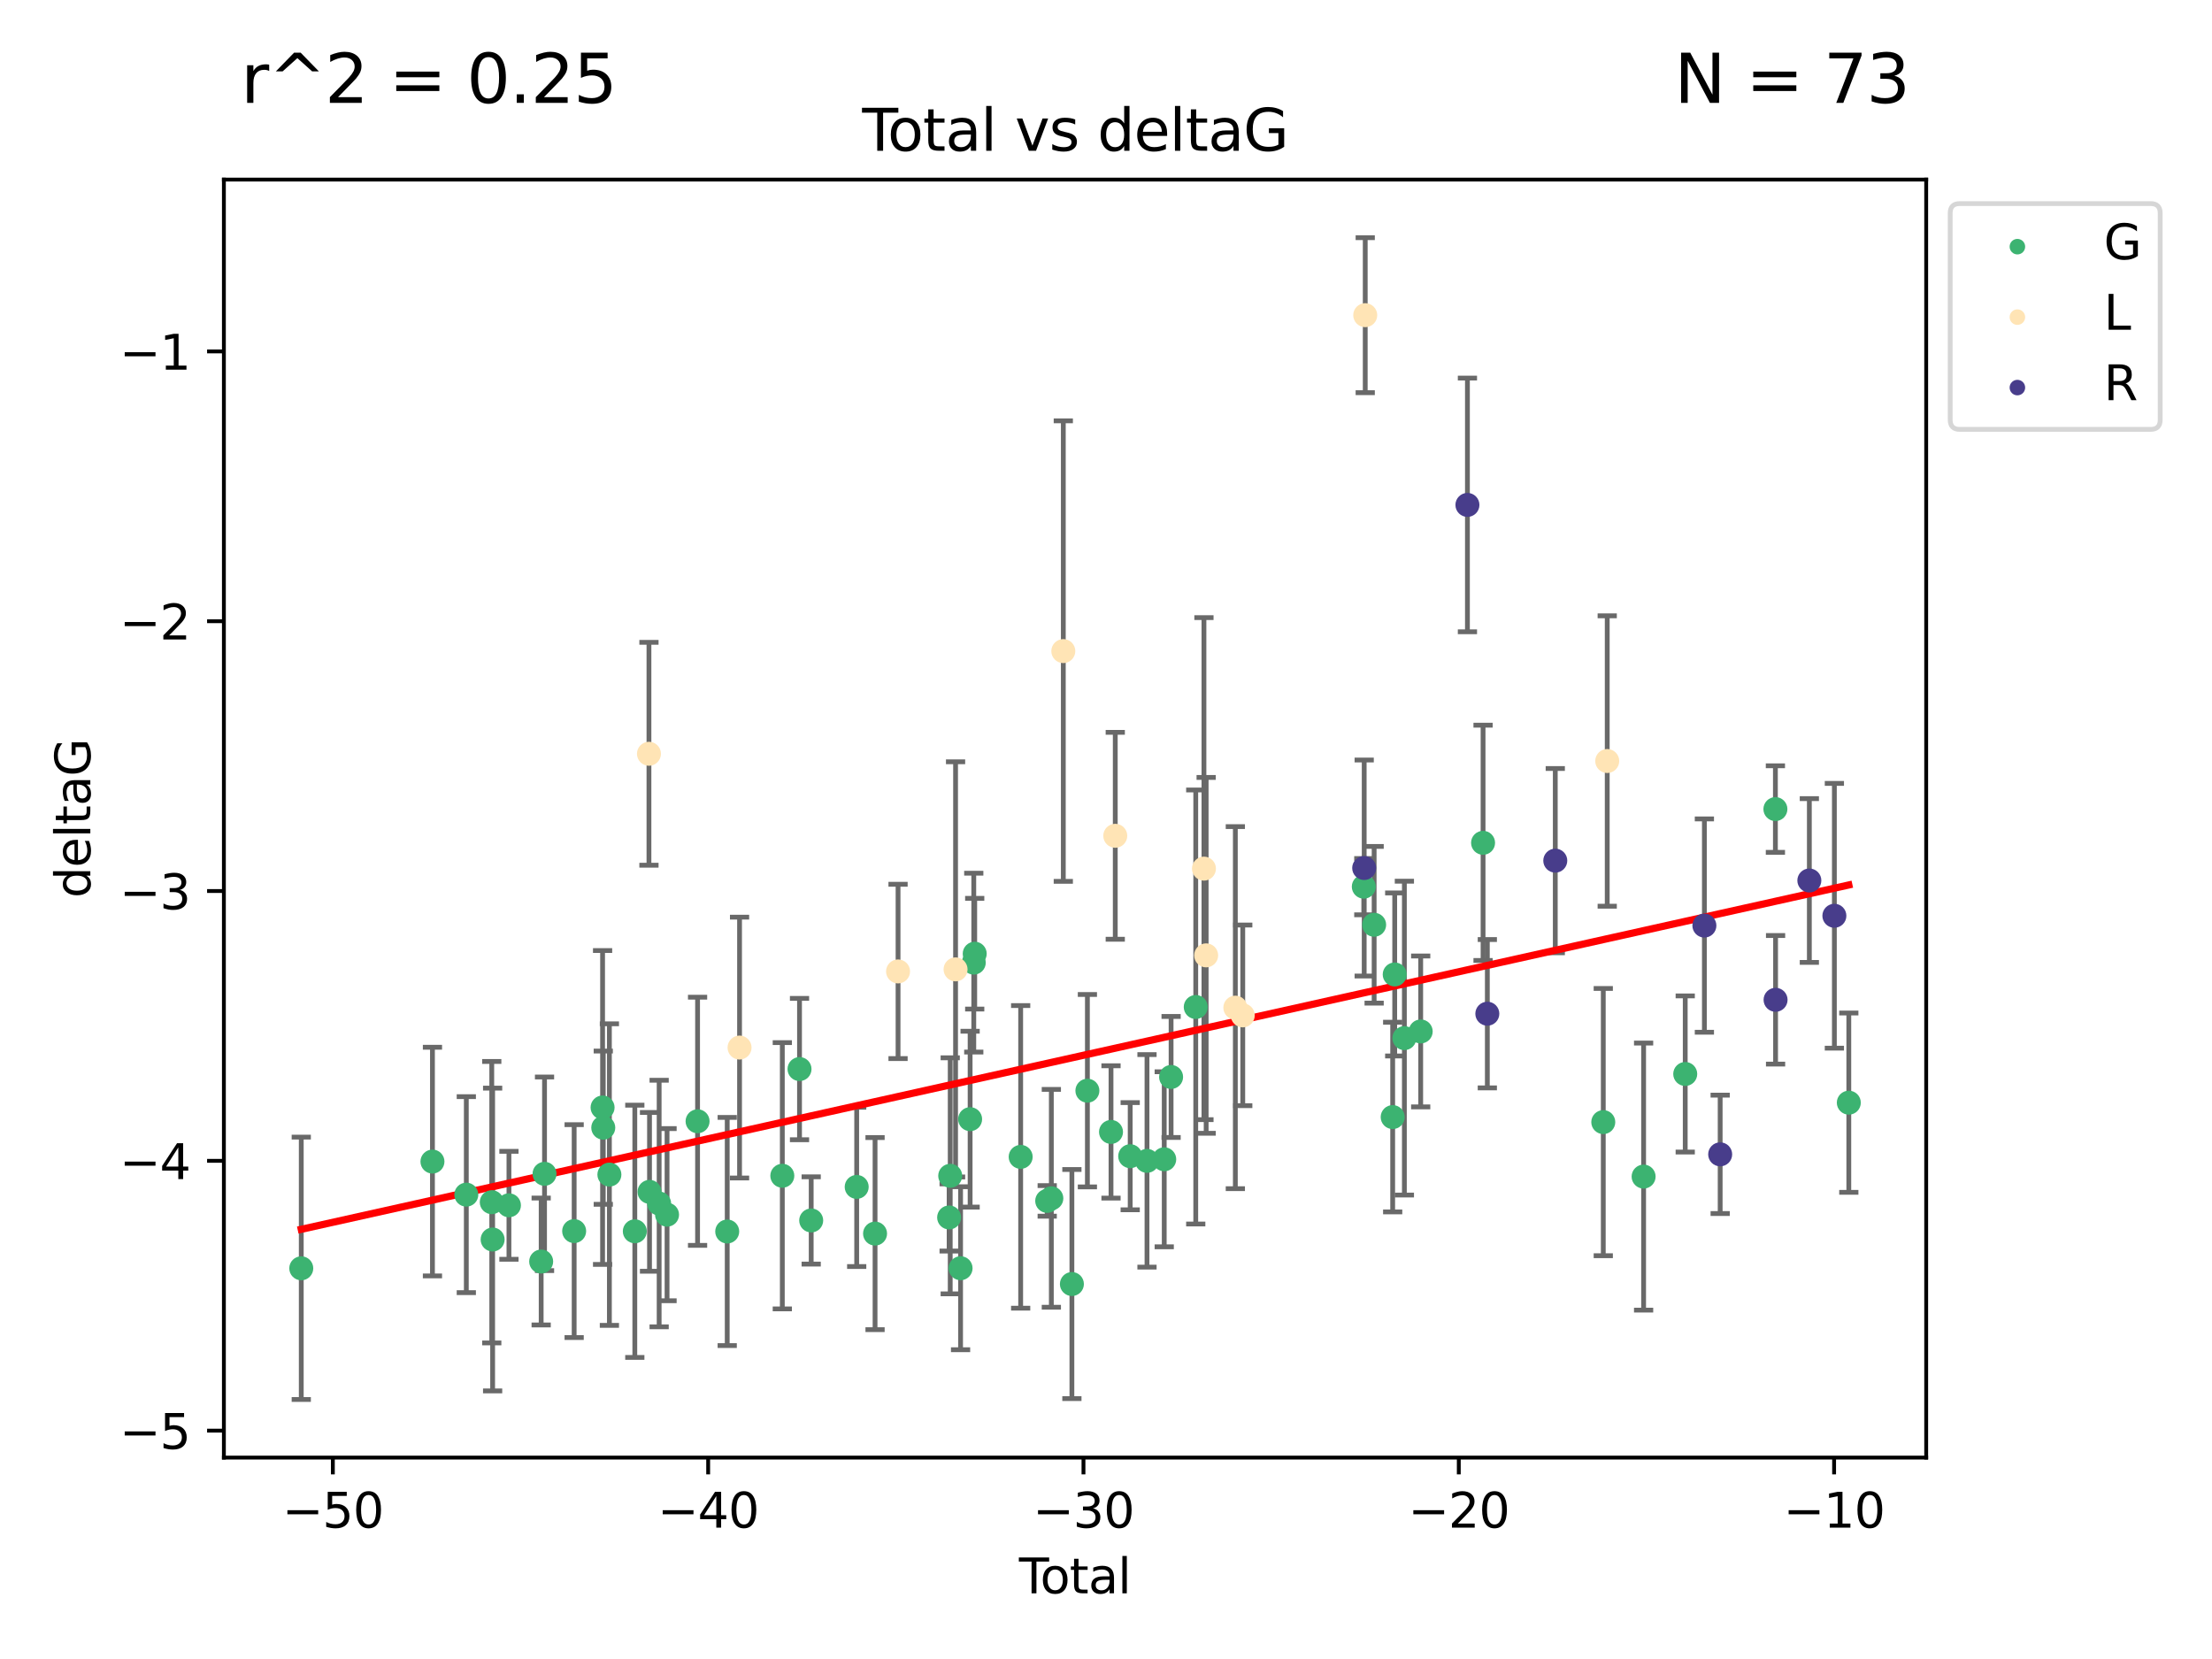 <?xml version="1.0" encoding="utf-8" standalone="no"?>
<!DOCTYPE svg PUBLIC "-//W3C//DTD SVG 1.1//EN"
  "http://www.w3.org/Graphics/SVG/1.1/DTD/svg11.dtd">
<svg xmlns:xlink="http://www.w3.org/1999/xlink" width="460.8pt" height="345.6pt" viewBox="0 0 460.8 345.6" xmlns="http://www.w3.org/2000/svg" version="1.1">
 <defs>
  <style type="text/css">*{stroke-linejoin: round; stroke-linecap: butt}</style>
 </defs>
 <g id="figure_1">
  <g id="patch_1">
   <path d="M 0 345.6 
L 460.8 345.6 
L 460.8 0 
L 0 0 
z
" style="fill: #ffffff"/>
  </g>
  <g id="axes_1">
   <g id="patch_2">
    <path d="M 46.64 303.64 
L 401.26 303.64 
L 401.26 37.411 
L 46.64 37.411 
z
" style="fill: #ffffff"/>
   </g>
   <g id="PathCollection_1">
    <defs>
     <path id="m1e631b11b1" d="M 0 1.118 
C 0.297 1.118 0.581 1 0.791 0.791 
C 1 0.581 1.118 0.297 1.118 0 
C 1.118 -0.297 1 -0.581 0.791 -0.791 
C 0.581 -1 0.297 -1.118 0 -1.118 
C -0.297 -1.118 -0.581 -1 -0.791 -0.791 
C -1 -0.581 -1.118 -0.297 -1.118 0 
C -1.118 0.297 -1 0.581 -0.791 0.791 
C -0.581 1 -0.297 1.118 0 1.118 
z
" style="stroke: #3cb371"/>
    </defs>
    <g clip-path="url(#p67809b68c9)">
     <use xlink:href="#m1e631b11b1" x="62.759" y="264.211" style="fill: #3cb371; stroke: #3cb371"/>
     <use xlink:href="#m1e631b11b1" x="90.088" y="241.977" style="fill: #3cb371; stroke: #3cb371"/>
     <use xlink:href="#m1e631b11b1" x="97.141" y="248.867" style="fill: #3cb371; stroke: #3cb371"/>
     <use xlink:href="#m1e631b11b1" x="102.444" y="250.439" style="fill: #3cb371; stroke: #3cb371"/>
     <use xlink:href="#m1e631b11b1" x="102.624" y="258.214" style="fill: #3cb371; stroke: #3cb371"/>
     <use xlink:href="#m1e631b11b1" x="106.022" y="251.085" style="fill: #3cb371; stroke: #3cb371"/>
     <use xlink:href="#m1e631b11b1" x="112.735" y="262.794" style="fill: #3cb371; stroke: #3cb371"/>
     <use xlink:href="#m1e631b11b1" x="113.435" y="244.528" style="fill: #3cb371; stroke: #3cb371"/>
     <use xlink:href="#m1e631b11b1" x="119.607" y="256.46" style="fill: #3cb371; stroke: #3cb371"/>
     <use xlink:href="#m1e631b11b1" x="125.529" y="230.708" style="fill: #3cb371; stroke: #3cb371"/>
     <use xlink:href="#m1e631b11b1" x="125.672" y="234.918" style="fill: #3cb371; stroke: #3cb371"/>
     <use xlink:href="#m1e631b11b1" x="126.948" y="244.688" style="fill: #3cb371; stroke: #3cb371"/>
     <use xlink:href="#m1e631b11b1" x="132.243" y="256.501" style="fill: #3cb371; stroke: #3cb371"/>
     <use xlink:href="#m1e631b11b1" x="135.307" y="248.288" style="fill: #3cb371; stroke: #3cb371"/>
     <use xlink:href="#m1e631b11b1" x="137.313" y="250.718" style="fill: #3cb371; stroke: #3cb371"/>
     <use xlink:href="#m1e631b11b1" x="138.958" y="253.04" style="fill: #3cb371; stroke: #3cb371"/>
     <use xlink:href="#m1e631b11b1" x="145.317" y="233.582" style="fill: #3cb371; stroke: #3cb371"/>
     <use xlink:href="#m1e631b11b1" x="151.493" y="256.544" style="fill: #3cb371; stroke: #3cb371"/>
     <use xlink:href="#m1e631b11b1" x="162.97" y="244.932" style="fill: #3cb371; stroke: #3cb371"/>
     <use xlink:href="#m1e631b11b1" x="166.554" y="222.706" style="fill: #3cb371; stroke: #3cb371"/>
     <use xlink:href="#m1e631b11b1" x="168.987" y="254.242" style="fill: #3cb371; stroke: #3cb371"/>
     <use xlink:href="#m1e631b11b1" x="178.465" y="247.256" style="fill: #3cb371; stroke: #3cb371"/>
     <use xlink:href="#m1e631b11b1" x="182.29" y="256.98" style="fill: #3cb371; stroke: #3cb371"/>
     <use xlink:href="#m1e631b11b1" x="197.722" y="253.618" style="fill: #3cb371; stroke: #3cb371"/>
     <use xlink:href="#m1e631b11b1" x="197.948" y="244.944" style="fill: #3cb371; stroke: #3cb371"/>
     <use xlink:href="#m1e631b11b1" x="200.104" y="264.195" style="fill: #3cb371; stroke: #3cb371"/>
     <use xlink:href="#m1e631b11b1" x="202.094" y="233.143" style="fill: #3cb371; stroke: #3cb371"/>
     <use xlink:href="#m1e631b11b1" x="202.854" y="200.532" style="fill: #3cb371; stroke: #3cb371"/>
     <use xlink:href="#m1e631b11b1" x="203.051" y="198.674" style="fill: #3cb371; stroke: #3cb371"/>
     <use xlink:href="#m1e631b11b1" x="212.624" y="240.998" style="fill: #3cb371; stroke: #3cb371"/>
     <use xlink:href="#m1e631b11b1" x="218.152" y="250.169" style="fill: #3cb371; stroke: #3cb371"/>
     <use xlink:href="#m1e631b11b1" x="219.014" y="249.632" style="fill: #3cb371; stroke: #3cb371"/>
     <use xlink:href="#m1e631b11b1" x="223.296" y="267.488" style="fill: #3cb371; stroke: #3cb371"/>
     <use xlink:href="#m1e631b11b1" x="226.525" y="227.211" style="fill: #3cb371; stroke: #3cb371"/>
     <use xlink:href="#m1e631b11b1" x="231.444" y="235.802" style="fill: #3cb371; stroke: #3cb371"/>
     <use xlink:href="#m1e631b11b1" x="235.441" y="240.857" style="fill: #3cb371; stroke: #3cb371"/>
     <use xlink:href="#m1e631b11b1" x="238.94" y="241.829" style="fill: #3cb371; stroke: #3cb371"/>
     <use xlink:href="#m1e631b11b1" x="242.531" y="241.5" style="fill: #3cb371; stroke: #3cb371"/>
     <use xlink:href="#m1e631b11b1" x="243.96" y="224.353" style="fill: #3cb371; stroke: #3cb371"/>
     <use xlink:href="#m1e631b11b1" x="249.096" y="209.777" style="fill: #3cb371; stroke: #3cb371"/>
     <use xlink:href="#m1e631b11b1" x="284.105" y="184.709" style="fill: #3cb371; stroke: #3cb371"/>
     <use xlink:href="#m1e631b11b1" x="286.259" y="192.646" style="fill: #3cb371; stroke: #3cb371"/>
     <use xlink:href="#m1e631b11b1" x="290.12" y="232.706" style="fill: #3cb371; stroke: #3cb371"/>
     <use xlink:href="#m1e631b11b1" x="290.544" y="202.998" style="fill: #3cb371; stroke: #3cb371"/>
     <use xlink:href="#m1e631b11b1" x="292.558" y="216.26" style="fill: #3cb371; stroke: #3cb371"/>
     <use xlink:href="#m1e631b11b1" x="295.957" y="214.869" style="fill: #3cb371; stroke: #3cb371"/>
     <use xlink:href="#m1e631b11b1" x="308.95" y="175.575" style="fill: #3cb371; stroke: #3cb371"/>
     <use xlink:href="#m1e631b11b1" x="333.992" y="233.754" style="fill: #3cb371; stroke: #3cb371"/>
     <use xlink:href="#m1e631b11b1" x="342.394" y="245.104" style="fill: #3cb371; stroke: #3cb371"/>
     <use xlink:href="#m1e631b11b1" x="351.064" y="223.728" style="fill: #3cb371; stroke: #3cb371"/>
     <use xlink:href="#m1e631b11b1" x="369.849" y="168.546" style="fill: #3cb371; stroke: #3cb371"/>
     <use xlink:href="#m1e631b11b1" x="385.141" y="229.707" style="fill: #3cb371; stroke: #3cb371"/>
    </g>
   </g>
   <g id="PathCollection_2">
    <defs>
     <path id="m69c9deda90" d="M 0 1.118 
C 0.297 1.118 0.581 1 0.791 0.791 
C 1 0.581 1.118 0.297 1.118 0 
C 1.118 -0.297 1 -0.581 0.791 -0.791 
C 0.581 -1 0.297 -1.118 0 -1.118 
C -0.297 -1.118 -0.581 -1 -0.791 -0.791 
C -1 -0.581 -1.118 -0.297 -1.118 0 
C -1.118 0.297 -1 0.581 -0.791 0.791 
C -0.581 1 -0.297 1.118 0 1.118 
z
" style="stroke: #ffe4b5"/>
    </defs>
    <g clip-path="url(#p67809b68c9)">
     <use xlink:href="#m69c9deda90" x="135.189" y="157.025" style="fill: #ffe4b5; stroke: #ffe4b5"/>
     <use xlink:href="#m69c9deda90" x="154.063" y="218.228" style="fill: #ffe4b5; stroke: #ffe4b5"/>
     <use xlink:href="#m69c9deda90" x="187.081" y="202.366" style="fill: #ffe4b5; stroke: #ffe4b5"/>
     <use xlink:href="#m69c9deda90" x="199.062" y="201.939" style="fill: #ffe4b5; stroke: #ffe4b5"/>
     <use xlink:href="#m69c9deda90" x="221.507" y="135.635" style="fill: #ffe4b5; stroke: #ffe4b5"/>
     <use xlink:href="#m69c9deda90" x="232.33" y="174.111" style="fill: #ffe4b5; stroke: #ffe4b5"/>
     <use xlink:href="#m69c9deda90" x="250.804" y="180.95" style="fill: #ffe4b5; stroke: #ffe4b5"/>
     <use xlink:href="#m69c9deda90" x="251.264" y="199.02" style="fill: #ffe4b5; stroke: #ffe4b5"/>
     <use xlink:href="#m69c9deda90" x="257.344" y="209.912" style="fill: #ffe4b5; stroke: #ffe4b5"/>
     <use xlink:href="#m69c9deda90" x="258.889" y="211.518" style="fill: #ffe4b5; stroke: #ffe4b5"/>
     <use xlink:href="#m69c9deda90" x="284.403" y="65.657" style="fill: #ffe4b5; stroke: #ffe4b5"/>
     <use xlink:href="#m69c9deda90" x="334.815" y="158.534" style="fill: #ffe4b5; stroke: #ffe4b5"/>
    </g>
   </g>
   <g id="PathCollection_3">
    <defs>
     <path id="me6b0461c7e" d="M 0 1.118 
C 0.297 1.118 0.581 1 0.791 0.791 
C 1 0.581 1.118 0.297 1.118 0 
C 1.118 -0.297 1 -0.581 0.791 -0.791 
C 0.581 -1 0.297 -1.118 0 -1.118 
C -0.297 -1.118 -0.581 -1 -0.791 -0.791 
C -1 -0.581 -1.118 -0.297 -1.118 0 
C -1.118 0.297 -1 0.581 -0.791 0.791 
C -0.581 1 -0.297 1.118 0 1.118 
z
" style="stroke: #483d8b"/>
    </defs>
    <g clip-path="url(#p67809b68c9)">
     <use xlink:href="#me6b0461c7e" x="284.186" y="180.82" style="fill: #483d8b; stroke: #483d8b"/>
     <use xlink:href="#me6b0461c7e" x="305.692" y="105.183" style="fill: #483d8b; stroke: #483d8b"/>
     <use xlink:href="#me6b0461c7e" x="309.838" y="211.175" style="fill: #483d8b; stroke: #483d8b"/>
     <use xlink:href="#me6b0461c7e" x="323.993" y="179.288" style="fill: #483d8b; stroke: #483d8b"/>
     <use xlink:href="#me6b0461c7e" x="355.055" y="192.814" style="fill: #483d8b; stroke: #483d8b"/>
     <use xlink:href="#me6b0461c7e" x="358.343" y="240.47" style="fill: #483d8b; stroke: #483d8b"/>
     <use xlink:href="#me6b0461c7e" x="369.885" y="208.278" style="fill: #483d8b; stroke: #483d8b"/>
     <use xlink:href="#me6b0461c7e" x="376.92" y="183.424" style="fill: #483d8b; stroke: #483d8b"/>
     <use xlink:href="#me6b0461c7e" x="382.134" y="190.772" style="fill: #483d8b; stroke: #483d8b"/>
    </g>
   </g>
   <g id="matplotlib.axis_1">
    <g id="xtick_1">
     <g id="line2d_1">
      <defs>
       <path id="me38b12c146" d="M 0 0 
L 0 3.5 
" style="stroke: #000000; stroke-width: 0.8"/>
      </defs>
      <g>
       <use xlink:href="#me38b12c146" x="69.339" y="303.64" style="stroke: #000000; stroke-width: 0.8"/>
      </g>
     </g>
     <g id="text_1">
      <!-- −50 -->
      <g transform="translate(58.787 318.238)scale(0.1 -0.1)">
       <defs>
        <path id="DejaVuSans-2212" d="M 678 2272 
L 4684 2272 
L 4684 1741 
L 678 1741 
L 678 2272 
z
" transform="scale(0.016)"/>
        <path id="DejaVuSans-35" d="M 691 4666 
L 3169 4666 
L 3169 4134 
L 1269 4134 
L 1269 2991 
Q 1406 3038 1543 3061 
Q 1681 3084 1819 3084 
Q 2600 3084 3056 2656 
Q 3513 2228 3513 1497 
Q 3513 744 3044 326 
Q 2575 -91 1722 -91 
Q 1428 -91 1123 -41 
Q 819 9 494 109 
L 494 744 
Q 775 591 1075 516 
Q 1375 441 1709 441 
Q 2250 441 2565 725 
Q 2881 1009 2881 1497 
Q 2881 1984 2565 2268 
Q 2250 2553 1709 2553 
Q 1456 2553 1204 2497 
Q 953 2441 691 2322 
L 691 4666 
z
" transform="scale(0.016)"/>
        <path id="DejaVuSans-30" d="M 2034 4250 
Q 1547 4250 1301 3770 
Q 1056 3291 1056 2328 
Q 1056 1369 1301 889 
Q 1547 409 2034 409 
Q 2525 409 2770 889 
Q 3016 1369 3016 2328 
Q 3016 3291 2770 3770 
Q 2525 4250 2034 4250 
z
M 2034 4750 
Q 2819 4750 3233 4129 
Q 3647 3509 3647 2328 
Q 3647 1150 3233 529 
Q 2819 -91 2034 -91 
Q 1250 -91 836 529 
Q 422 1150 422 2328 
Q 422 3509 836 4129 
Q 1250 4750 2034 4750 
z
" transform="scale(0.016)"/>
       </defs>
       <use xlink:href="#DejaVuSans-2212"/>
       <use xlink:href="#DejaVuSans-35" x="83.789"/>
       <use xlink:href="#DejaVuSans-30" x="147.412"/>
      </g>
     </g>
    </g>
    <g id="xtick_2">
     <g id="line2d_2">
      <g>
       <use xlink:href="#me38b12c146" x="147.523" y="303.64" style="stroke: #000000; stroke-width: 0.8"/>
      </g>
     </g>
     <g id="text_2">
      <!-- −40 -->
      <g transform="translate(136.971 318.238)scale(0.1 -0.1)">
       <defs>
        <path id="DejaVuSans-34" d="M 2419 4116 
L 825 1625 
L 2419 1625 
L 2419 4116 
z
M 2253 4666 
L 3047 4666 
L 3047 1625 
L 3713 1625 
L 3713 1100 
L 3047 1100 
L 3047 0 
L 2419 0 
L 2419 1100 
L 313 1100 
L 313 1709 
L 2253 4666 
z
" transform="scale(0.016)"/>
       </defs>
       <use xlink:href="#DejaVuSans-2212"/>
       <use xlink:href="#DejaVuSans-34" x="83.789"/>
       <use xlink:href="#DejaVuSans-30" x="147.412"/>
      </g>
     </g>
    </g>
    <g id="xtick_3">
     <g id="line2d_3">
      <g>
       <use xlink:href="#me38b12c146" x="225.708" y="303.64" style="stroke: #000000; stroke-width: 0.8"/>
      </g>
     </g>
     <g id="text_3">
      <!-- −30 -->
      <g transform="translate(215.155 318.238)scale(0.1 -0.1)">
       <defs>
        <path id="DejaVuSans-33" d="M 2597 2516 
Q 3050 2419 3304 2112 
Q 3559 1806 3559 1356 
Q 3559 666 3084 287 
Q 2609 -91 1734 -91 
Q 1441 -91 1130 -33 
Q 819 25 488 141 
L 488 750 
Q 750 597 1062 519 
Q 1375 441 1716 441 
Q 2309 441 2620 675 
Q 2931 909 2931 1356 
Q 2931 1769 2642 2001 
Q 2353 2234 1838 2234 
L 1294 2234 
L 1294 2753 
L 1863 2753 
Q 2328 2753 2575 2939 
Q 2822 3125 2822 3475 
Q 2822 3834 2567 4026 
Q 2313 4219 1838 4219 
Q 1578 4219 1281 4162 
Q 984 4106 628 3988 
L 628 4550 
Q 988 4650 1302 4700 
Q 1616 4750 1894 4750 
Q 2613 4750 3031 4423 
Q 3450 4097 3450 3541 
Q 3450 3153 3228 2886 
Q 3006 2619 2597 2516 
z
" transform="scale(0.016)"/>
       </defs>
       <use xlink:href="#DejaVuSans-2212"/>
       <use xlink:href="#DejaVuSans-33" x="83.789"/>
       <use xlink:href="#DejaVuSans-30" x="147.412"/>
      </g>
     </g>
    </g>
    <g id="xtick_4">
     <g id="line2d_4">
      <g>
       <use xlink:href="#me38b12c146" x="303.892" y="303.64" style="stroke: #000000; stroke-width: 0.8"/>
      </g>
     </g>
     <g id="text_4">
      <!-- −20 -->
      <g transform="translate(293.34 318.238)scale(0.1 -0.1)">
       <defs>
        <path id="DejaVuSans-32" d="M 1228 531 
L 3431 531 
L 3431 0 
L 469 0 
L 469 531 
Q 828 903 1448 1529 
Q 2069 2156 2228 2338 
Q 2531 2678 2651 2914 
Q 2772 3150 2772 3378 
Q 2772 3750 2511 3984 
Q 2250 4219 1831 4219 
Q 1534 4219 1204 4116 
Q 875 4013 500 3803 
L 500 4441 
Q 881 4594 1212 4672 
Q 1544 4750 1819 4750 
Q 2544 4750 2975 4387 
Q 3406 4025 3406 3419 
Q 3406 3131 3298 2873 
Q 3191 2616 2906 2266 
Q 2828 2175 2409 1742 
Q 1991 1309 1228 531 
z
" transform="scale(0.016)"/>
       </defs>
       <use xlink:href="#DejaVuSans-2212"/>
       <use xlink:href="#DejaVuSans-32" x="83.789"/>
       <use xlink:href="#DejaVuSans-30" x="147.412"/>
      </g>
     </g>
    </g>
    <g id="xtick_5">
     <g id="line2d_5">
      <g>
       <use xlink:href="#me38b12c146" x="382.076" y="303.64" style="stroke: #000000; stroke-width: 0.8"/>
      </g>
     </g>
     <g id="text_5">
      <!-- −10 -->
      <g transform="translate(371.524 318.238)scale(0.1 -0.1)">
       <defs>
        <path id="DejaVuSans-31" d="M 794 531 
L 1825 531 
L 1825 4091 
L 703 3866 
L 703 4441 
L 1819 4666 
L 2450 4666 
L 2450 531 
L 3481 531 
L 3481 0 
L 794 0 
L 794 531 
z
" transform="scale(0.016)"/>
       </defs>
       <use xlink:href="#DejaVuSans-2212"/>
       <use xlink:href="#DejaVuSans-31" x="83.789"/>
       <use xlink:href="#DejaVuSans-30" x="147.412"/>
      </g>
     </g>
    </g>
    <g id="text_6">
     <!-- Total -->
     <g transform="translate(212.273 331.917)scale(0.1 -0.1)">
      <defs>
       <path id="DejaVuSans-54" d="M -19 4666 
L 3928 4666 
L 3928 4134 
L 2272 4134 
L 2272 0 
L 1638 0 
L 1638 4134 
L -19 4134 
L -19 4666 
z
" transform="scale(0.016)"/>
       <path id="DejaVuSans-6f" d="M 1959 3097 
Q 1497 3097 1228 2736 
Q 959 2375 959 1747 
Q 959 1119 1226 758 
Q 1494 397 1959 397 
Q 2419 397 2687 759 
Q 2956 1122 2956 1747 
Q 2956 2369 2687 2733 
Q 2419 3097 1959 3097 
z
M 1959 3584 
Q 2709 3584 3137 3096 
Q 3566 2609 3566 1747 
Q 3566 888 3137 398 
Q 2709 -91 1959 -91 
Q 1206 -91 779 398 
Q 353 888 353 1747 
Q 353 2609 779 3096 
Q 1206 3584 1959 3584 
z
" transform="scale(0.016)"/>
       <path id="DejaVuSans-74" d="M 1172 4494 
L 1172 3500 
L 2356 3500 
L 2356 3053 
L 1172 3053 
L 1172 1153 
Q 1172 725 1289 603 
Q 1406 481 1766 481 
L 2356 481 
L 2356 0 
L 1766 0 
Q 1100 0 847 248 
Q 594 497 594 1153 
L 594 3053 
L 172 3053 
L 172 3500 
L 594 3500 
L 594 4494 
L 1172 4494 
z
" transform="scale(0.016)"/>
       <path id="DejaVuSans-61" d="M 2194 1759 
Q 1497 1759 1228 1600 
Q 959 1441 959 1056 
Q 959 750 1161 570 
Q 1363 391 1709 391 
Q 2188 391 2477 730 
Q 2766 1069 2766 1631 
L 2766 1759 
L 2194 1759 
z
M 3341 1997 
L 3341 0 
L 2766 0 
L 2766 531 
Q 2569 213 2275 61 
Q 1981 -91 1556 -91 
Q 1019 -91 701 211 
Q 384 513 384 1019 
Q 384 1609 779 1909 
Q 1175 2209 1959 2209 
L 2766 2209 
L 2766 2266 
Q 2766 2663 2505 2880 
Q 2244 3097 1772 3097 
Q 1472 3097 1187 3025 
Q 903 2953 641 2809 
L 641 3341 
Q 956 3463 1253 3523 
Q 1550 3584 1831 3584 
Q 2591 3584 2966 3190 
Q 3341 2797 3341 1997 
z
" transform="scale(0.016)"/>
       <path id="DejaVuSans-6c" d="M 603 4863 
L 1178 4863 
L 1178 0 
L 603 0 
L 603 4863 
z
" transform="scale(0.016)"/>
      </defs>
      <use xlink:href="#DejaVuSans-54"/>
      <use xlink:href="#DejaVuSans-6f" x="44.084"/>
      <use xlink:href="#DejaVuSans-74" x="105.266"/>
      <use xlink:href="#DejaVuSans-61" x="144.475"/>
      <use xlink:href="#DejaVuSans-6c" x="205.754"/>
     </g>
    </g>
   </g>
   <g id="matplotlib.axis_2">
    <g id="ytick_1">
     <g id="line2d_6">
      <defs>
       <path id="me3dce81e9d" d="M 0 0 
L -3.5 0 
" style="stroke: #000000; stroke-width: 0.8"/>
      </defs>
      <g>
       <use xlink:href="#me3dce81e9d" x="46.64" y="298.025" style="stroke: #000000; stroke-width: 0.8"/>
      </g>
     </g>
     <g id="text_7">
      <!-- −5 -->
      <g transform="translate(24.898 301.824)scale(0.1 -0.1)">
       <use xlink:href="#DejaVuSans-2212"/>
       <use xlink:href="#DejaVuSans-35" x="83.789"/>
      </g>
     </g>
    </g>
    <g id="ytick_2">
     <g id="line2d_7">
      <g>
       <use xlink:href="#me3dce81e9d" x="46.64" y="241.82" style="stroke: #000000; stroke-width: 0.8"/>
      </g>
     </g>
     <g id="text_8">
      <!-- −4 -->
      <g transform="translate(24.898 245.619)scale(0.1 -0.1)">
       <use xlink:href="#DejaVuSans-2212"/>
       <use xlink:href="#DejaVuSans-34" x="83.789"/>
      </g>
     </g>
    </g>
    <g id="ytick_3">
     <g id="line2d_8">
      <g>
       <use xlink:href="#me3dce81e9d" x="46.64" y="185.616" style="stroke: #000000; stroke-width: 0.8"/>
      </g>
     </g>
     <g id="text_9">
      <!-- −3 -->
      <g transform="translate(24.898 189.415)scale(0.1 -0.1)">
       <use xlink:href="#DejaVuSans-2212"/>
       <use xlink:href="#DejaVuSans-33" x="83.789"/>
      </g>
     </g>
    </g>
    <g id="ytick_4">
     <g id="line2d_9">
      <g>
       <use xlink:href="#me3dce81e9d" x="46.64" y="129.411" style="stroke: #000000; stroke-width: 0.8"/>
      </g>
     </g>
     <g id="text_10">
      <!-- −2 -->
      <g transform="translate(24.898 133.21)scale(0.1 -0.1)">
       <use xlink:href="#DejaVuSans-2212"/>
       <use xlink:href="#DejaVuSans-32" x="83.789"/>
      </g>
     </g>
    </g>
    <g id="ytick_5">
     <g id="line2d_10">
      <g>
       <use xlink:href="#me3dce81e9d" x="46.64" y="73.207" style="stroke: #000000; stroke-width: 0.8"/>
      </g>
     </g>
     <g id="text_11">
      <!-- −1 -->
      <g transform="translate(24.898 77.006)scale(0.1 -0.1)">
       <use xlink:href="#DejaVuSans-2212"/>
       <use xlink:href="#DejaVuSans-31" x="83.789"/>
      </g>
     </g>
    </g>
    <g id="text_12">
     <!-- deltaG -->
     <g transform="translate(18.818 187.064)rotate(-90)scale(0.1 -0.1)">
      <defs>
       <path id="DejaVuSans-64" d="M 2906 2969 
L 2906 4863 
L 3481 4863 
L 3481 0 
L 2906 0 
L 2906 525 
Q 2725 213 2448 61 
Q 2172 -91 1784 -91 
Q 1150 -91 751 415 
Q 353 922 353 1747 
Q 353 2572 751 3078 
Q 1150 3584 1784 3584 
Q 2172 3584 2448 3432 
Q 2725 3281 2906 2969 
z
M 947 1747 
Q 947 1113 1208 752 
Q 1469 391 1925 391 
Q 2381 391 2643 752 
Q 2906 1113 2906 1747 
Q 2906 2381 2643 2742 
Q 2381 3103 1925 3103 
Q 1469 3103 1208 2742 
Q 947 2381 947 1747 
z
" transform="scale(0.016)"/>
       <path id="DejaVuSans-65" d="M 3597 1894 
L 3597 1613 
L 953 1613 
Q 991 1019 1311 708 
Q 1631 397 2203 397 
Q 2534 397 2845 478 
Q 3156 559 3463 722 
L 3463 178 
Q 3153 47 2828 -22 
Q 2503 -91 2169 -91 
Q 1331 -91 842 396 
Q 353 884 353 1716 
Q 353 2575 817 3079 
Q 1281 3584 2069 3584 
Q 2775 3584 3186 3129 
Q 3597 2675 3597 1894 
z
M 3022 2063 
Q 3016 2534 2758 2815 
Q 2500 3097 2075 3097 
Q 1594 3097 1305 2825 
Q 1016 2553 972 2059 
L 3022 2063 
z
" transform="scale(0.016)"/>
       <path id="DejaVuSans-47" d="M 3809 666 
L 3809 1919 
L 2778 1919 
L 2778 2438 
L 4434 2438 
L 4434 434 
Q 4069 175 3628 42 
Q 3188 -91 2688 -91 
Q 1594 -91 976 548 
Q 359 1188 359 2328 
Q 359 3472 976 4111 
Q 1594 4750 2688 4750 
Q 3144 4750 3555 4637 
Q 3966 4525 4313 4306 
L 4313 3634 
Q 3963 3931 3569 4081 
Q 3175 4231 2741 4231 
Q 1884 4231 1454 3753 
Q 1025 3275 1025 2328 
Q 1025 1384 1454 906 
Q 1884 428 2741 428 
Q 3075 428 3337 486 
Q 3600 544 3809 666 
z
" transform="scale(0.016)"/>
      </defs>
      <use xlink:href="#DejaVuSans-64"/>
      <use xlink:href="#DejaVuSans-65" x="63.477"/>
      <use xlink:href="#DejaVuSans-6c" x="125"/>
      <use xlink:href="#DejaVuSans-74" x="152.783"/>
      <use xlink:href="#DejaVuSans-61" x="191.992"/>
      <use xlink:href="#DejaVuSans-47" x="253.271"/>
     </g>
    </g>
   </g>
   <g id="LineCollection_1">
    <path d="M 62.759 291.539 
L 62.759 236.883 
" clip-path="url(#p67809b68c9)" style="fill: none; stroke: #696969"/>
    <path d="M 90.088 265.793 
L 90.088 218.161 
" clip-path="url(#p67809b68c9)" style="fill: none; stroke: #696969"/>
    <path d="M 97.141 269.281 
L 97.141 228.452 
" clip-path="url(#p67809b68c9)" style="fill: none; stroke: #696969"/>
    <path d="M 102.444 279.753 
L 102.444 221.124 
" clip-path="url(#p67809b68c9)" style="fill: none; stroke: #696969"/>
    <path d="M 102.624 289.751 
L 102.624 226.677 
" clip-path="url(#p67809b68c9)" style="fill: none; stroke: #696969"/>
    <path d="M 106.022 262.33 
L 106.022 239.841 
" clip-path="url(#p67809b68c9)" style="fill: none; stroke: #696969"/>
    <path d="M 112.735 276.015 
L 112.735 249.574 
" clip-path="url(#p67809b68c9)" style="fill: none; stroke: #696969"/>
    <path d="M 113.435 264.693 
L 113.435 224.362 
" clip-path="url(#p67809b68c9)" style="fill: none; stroke: #696969"/>
    <path d="M 119.607 278.634 
L 119.607 234.286 
" clip-path="url(#p67809b68c9)" style="fill: none; stroke: #696969"/>
    <path d="M 125.529 263.399 
L 125.529 198.017 
" clip-path="url(#p67809b68c9)" style="fill: none; stroke: #696969"/>
    <path d="M 125.672 250.882 
L 125.672 218.955 
" clip-path="url(#p67809b68c9)" style="fill: none; stroke: #696969"/>
    <path d="M 126.948 276.098 
L 126.948 213.277 
" clip-path="url(#p67809b68c9)" style="fill: none; stroke: #696969"/>
    <path d="M 132.243 282.774 
L 132.243 230.227 
" clip-path="url(#p67809b68c9)" style="fill: none; stroke: #696969"/>
    <path d="M 135.307 264.827 
L 135.307 231.749 
" clip-path="url(#p67809b68c9)" style="fill: none; stroke: #696969"/>
    <path d="M 137.313 276.399 
L 137.313 225.037 
" clip-path="url(#p67809b68c9)" style="fill: none; stroke: #696969"/>
    <path d="M 138.958 270.972 
L 138.958 235.108 
" clip-path="url(#p67809b68c9)" style="fill: none; stroke: #696969"/>
    <path d="M 145.317 259.432 
L 145.317 207.732 
" clip-path="url(#p67809b68c9)" style="fill: none; stroke: #696969"/>
    <path d="M 151.493 280.306 
L 151.493 232.782 
" clip-path="url(#p67809b68c9)" style="fill: none; stroke: #696969"/>
    <path d="M 162.97 272.666 
L 162.97 217.197 
" clip-path="url(#p67809b68c9)" style="fill: none; stroke: #696969"/>
    <path d="M 166.554 237.43 
L 166.554 207.982 
" clip-path="url(#p67809b68c9)" style="fill: none; stroke: #696969"/>
    <path d="M 168.987 263.33 
L 168.987 245.154 
" clip-path="url(#p67809b68c9)" style="fill: none; stroke: #696969"/>
    <path d="M 178.465 263.844 
L 178.465 230.668 
" clip-path="url(#p67809b68c9)" style="fill: none; stroke: #696969"/>
    <path d="M 182.29 276.986 
L 182.29 236.974 
" clip-path="url(#p67809b68c9)" style="fill: none; stroke: #696969"/>
    <path d="M 197.722 260.616 
L 197.722 246.62 
" clip-path="url(#p67809b68c9)" style="fill: none; stroke: #696969"/>
    <path d="M 197.948 269.529 
L 197.948 220.359 
" clip-path="url(#p67809b68c9)" style="fill: none; stroke: #696969"/>
    <path d="M 200.104 281.174 
L 200.104 247.216 
" clip-path="url(#p67809b68c9)" style="fill: none; stroke: #696969"/>
    <path d="M 202.094 251.462 
L 202.094 214.823 
" clip-path="url(#p67809b68c9)" style="fill: none; stroke: #696969"/>
    <path d="M 202.854 219.162 
L 202.854 181.902 
" clip-path="url(#p67809b68c9)" style="fill: none; stroke: #696969"/>
    <path d="M 203.051 210.202 
L 203.051 187.145 
" clip-path="url(#p67809b68c9)" style="fill: none; stroke: #696969"/>
    <path d="M 212.624 272.518 
L 212.624 209.478 
" clip-path="url(#p67809b68c9)" style="fill: none; stroke: #696969"/>
    <path d="M 218.152 253.352 
L 218.152 246.986 
" clip-path="url(#p67809b68c9)" style="fill: none; stroke: #696969"/>
    <path d="M 219.014 272.322 
L 219.014 226.942 
" clip-path="url(#p67809b68c9)" style="fill: none; stroke: #696969"/>
    <path d="M 223.296 291.352 
L 223.296 243.624 
" clip-path="url(#p67809b68c9)" style="fill: none; stroke: #696969"/>
    <path d="M 226.525 247.256 
L 226.525 207.167 
" clip-path="url(#p67809b68c9)" style="fill: none; stroke: #696969"/>
    <path d="M 231.444 249.585 
L 231.444 222.019 
" clip-path="url(#p67809b68c9)" style="fill: none; stroke: #696969"/>
    <path d="M 235.441 252.021 
L 235.441 229.693 
" clip-path="url(#p67809b68c9)" style="fill: none; stroke: #696969"/>
    <path d="M 238.94 263.966 
L 238.94 219.693 
" clip-path="url(#p67809b68c9)" style="fill: none; stroke: #696969"/>
    <path d="M 242.531 259.732 
L 242.531 223.267 
" clip-path="url(#p67809b68c9)" style="fill: none; stroke: #696969"/>
    <path d="M 243.96 236.958 
L 243.96 211.748 
" clip-path="url(#p67809b68c9)" style="fill: none; stroke: #696969"/>
    <path d="M 249.096 254.983 
L 249.096 164.571 
" clip-path="url(#p67809b68c9)" style="fill: none; stroke: #696969"/>
    <path d="M 284.105 190.571 
L 284.105 178.847 
" clip-path="url(#p67809b68c9)" style="fill: none; stroke: #696969"/>
    <path d="M 286.259 208.968 
L 286.259 176.323 
" clip-path="url(#p67809b68c9)" style="fill: none; stroke: #696969"/>
    <path d="M 290.12 252.462 
L 290.12 212.95 
" clip-path="url(#p67809b68c9)" style="fill: none; stroke: #696969"/>
    <path d="M 290.544 219.98 
L 290.544 186.016 
" clip-path="url(#p67809b68c9)" style="fill: none; stroke: #696969"/>
    <path d="M 292.558 248.948 
L 292.558 183.571 
" clip-path="url(#p67809b68c9)" style="fill: none; stroke: #696969"/>
    <path d="M 295.957 230.585 
L 295.957 199.152 
" clip-path="url(#p67809b68c9)" style="fill: none; stroke: #696969"/>
    <path d="M 308.95 200.081 
L 308.95 151.068 
" clip-path="url(#p67809b68c9)" style="fill: none; stroke: #696969"/>
    <path d="M 333.992 261.587 
L 333.992 205.92 
" clip-path="url(#p67809b68c9)" style="fill: none; stroke: #696969"/>
    <path d="M 342.394 272.919 
L 342.394 217.29 
" clip-path="url(#p67809b68c9)" style="fill: none; stroke: #696969"/>
    <path d="M 351.064 239.994 
L 351.064 207.462 
" clip-path="url(#p67809b68c9)" style="fill: none; stroke: #696969"/>
    <path d="M 369.849 177.561 
L 369.849 159.53 
" clip-path="url(#p67809b68c9)" style="fill: none; stroke: #696969"/>
    <path d="M 385.141 248.385 
L 385.141 211.029 
" clip-path="url(#p67809b68c9)" style="fill: none; stroke: #696969"/>
   </g>
   <g id="line2d_11">
    <defs>
     <path id="m604d4c075d" d="M 2 0 
L -2 -0 
" style="stroke: #696969"/>
    </defs>
    <g clip-path="url(#p67809b68c9)">
     <use xlink:href="#m604d4c075d" x="62.759" y="291.539" style="fill: #696969; stroke: #696969"/>
     <use xlink:href="#m604d4c075d" x="90.088" y="265.793" style="fill: #696969; stroke: #696969"/>
     <use xlink:href="#m604d4c075d" x="97.141" y="269.281" style="fill: #696969; stroke: #696969"/>
     <use xlink:href="#m604d4c075d" x="102.444" y="279.753" style="fill: #696969; stroke: #696969"/>
     <use xlink:href="#m604d4c075d" x="102.624" y="289.751" style="fill: #696969; stroke: #696969"/>
     <use xlink:href="#m604d4c075d" x="106.022" y="262.33" style="fill: #696969; stroke: #696969"/>
     <use xlink:href="#m604d4c075d" x="112.735" y="276.015" style="fill: #696969; stroke: #696969"/>
     <use xlink:href="#m604d4c075d" x="113.435" y="264.693" style="fill: #696969; stroke: #696969"/>
     <use xlink:href="#m604d4c075d" x="119.607" y="278.634" style="fill: #696969; stroke: #696969"/>
     <use xlink:href="#m604d4c075d" x="125.529" y="263.399" style="fill: #696969; stroke: #696969"/>
     <use xlink:href="#m604d4c075d" x="125.672" y="250.882" style="fill: #696969; stroke: #696969"/>
     <use xlink:href="#m604d4c075d" x="126.948" y="276.098" style="fill: #696969; stroke: #696969"/>
     <use xlink:href="#m604d4c075d" x="132.243" y="282.774" style="fill: #696969; stroke: #696969"/>
     <use xlink:href="#m604d4c075d" x="135.307" y="264.827" style="fill: #696969; stroke: #696969"/>
     <use xlink:href="#m604d4c075d" x="137.313" y="276.399" style="fill: #696969; stroke: #696969"/>
     <use xlink:href="#m604d4c075d" x="138.958" y="270.972" style="fill: #696969; stroke: #696969"/>
     <use xlink:href="#m604d4c075d" x="145.317" y="259.432" style="fill: #696969; stroke: #696969"/>
     <use xlink:href="#m604d4c075d" x="151.493" y="280.306" style="fill: #696969; stroke: #696969"/>
     <use xlink:href="#m604d4c075d" x="162.97" y="272.666" style="fill: #696969; stroke: #696969"/>
     <use xlink:href="#m604d4c075d" x="166.554" y="237.43" style="fill: #696969; stroke: #696969"/>
     <use xlink:href="#m604d4c075d" x="168.987" y="263.33" style="fill: #696969; stroke: #696969"/>
     <use xlink:href="#m604d4c075d" x="178.465" y="263.844" style="fill: #696969; stroke: #696969"/>
     <use xlink:href="#m604d4c075d" x="182.29" y="276.986" style="fill: #696969; stroke: #696969"/>
     <use xlink:href="#m604d4c075d" x="197.722" y="260.616" style="fill: #696969; stroke: #696969"/>
     <use xlink:href="#m604d4c075d" x="197.948" y="269.529" style="fill: #696969; stroke: #696969"/>
     <use xlink:href="#m604d4c075d" x="200.104" y="281.174" style="fill: #696969; stroke: #696969"/>
     <use xlink:href="#m604d4c075d" x="202.094" y="251.462" style="fill: #696969; stroke: #696969"/>
     <use xlink:href="#m604d4c075d" x="202.854" y="219.162" style="fill: #696969; stroke: #696969"/>
     <use xlink:href="#m604d4c075d" x="203.051" y="210.202" style="fill: #696969; stroke: #696969"/>
     <use xlink:href="#m604d4c075d" x="212.624" y="272.518" style="fill: #696969; stroke: #696969"/>
     <use xlink:href="#m604d4c075d" x="218.152" y="253.352" style="fill: #696969; stroke: #696969"/>
     <use xlink:href="#m604d4c075d" x="219.014" y="272.322" style="fill: #696969; stroke: #696969"/>
     <use xlink:href="#m604d4c075d" x="223.296" y="291.352" style="fill: #696969; stroke: #696969"/>
     <use xlink:href="#m604d4c075d" x="226.525" y="247.256" style="fill: #696969; stroke: #696969"/>
     <use xlink:href="#m604d4c075d" x="231.444" y="249.585" style="fill: #696969; stroke: #696969"/>
     <use xlink:href="#m604d4c075d" x="235.441" y="252.021" style="fill: #696969; stroke: #696969"/>
     <use xlink:href="#m604d4c075d" x="238.94" y="263.966" style="fill: #696969; stroke: #696969"/>
     <use xlink:href="#m604d4c075d" x="242.531" y="259.732" style="fill: #696969; stroke: #696969"/>
     <use xlink:href="#m604d4c075d" x="243.96" y="236.958" style="fill: #696969; stroke: #696969"/>
     <use xlink:href="#m604d4c075d" x="249.096" y="254.983" style="fill: #696969; stroke: #696969"/>
     <use xlink:href="#m604d4c075d" x="284.105" y="190.571" style="fill: #696969; stroke: #696969"/>
     <use xlink:href="#m604d4c075d" x="286.259" y="208.968" style="fill: #696969; stroke: #696969"/>
     <use xlink:href="#m604d4c075d" x="290.12" y="252.462" style="fill: #696969; stroke: #696969"/>
     <use xlink:href="#m604d4c075d" x="290.544" y="219.98" style="fill: #696969; stroke: #696969"/>
     <use xlink:href="#m604d4c075d" x="292.558" y="248.948" style="fill: #696969; stroke: #696969"/>
     <use xlink:href="#m604d4c075d" x="295.957" y="230.585" style="fill: #696969; stroke: #696969"/>
     <use xlink:href="#m604d4c075d" x="308.95" y="200.081" style="fill: #696969; stroke: #696969"/>
     <use xlink:href="#m604d4c075d" x="333.992" y="261.587" style="fill: #696969; stroke: #696969"/>
     <use xlink:href="#m604d4c075d" x="342.394" y="272.919" style="fill: #696969; stroke: #696969"/>
     <use xlink:href="#m604d4c075d" x="351.064" y="239.994" style="fill: #696969; stroke: #696969"/>
     <use xlink:href="#m604d4c075d" x="369.849" y="177.561" style="fill: #696969; stroke: #696969"/>
     <use xlink:href="#m604d4c075d" x="385.141" y="248.385" style="fill: #696969; stroke: #696969"/>
    </g>
   </g>
   <g id="line2d_12">
    <g clip-path="url(#p67809b68c9)">
     <use xlink:href="#m604d4c075d" x="62.759" y="236.883" style="fill: #696969; stroke: #696969"/>
     <use xlink:href="#m604d4c075d" x="90.088" y="218.161" style="fill: #696969; stroke: #696969"/>
     <use xlink:href="#m604d4c075d" x="97.141" y="228.452" style="fill: #696969; stroke: #696969"/>
     <use xlink:href="#m604d4c075d" x="102.444" y="221.124" style="fill: #696969; stroke: #696969"/>
     <use xlink:href="#m604d4c075d" x="102.624" y="226.677" style="fill: #696969; stroke: #696969"/>
     <use xlink:href="#m604d4c075d" x="106.022" y="239.841" style="fill: #696969; stroke: #696969"/>
     <use xlink:href="#m604d4c075d" x="112.735" y="249.574" style="fill: #696969; stroke: #696969"/>
     <use xlink:href="#m604d4c075d" x="113.435" y="224.362" style="fill: #696969; stroke: #696969"/>
     <use xlink:href="#m604d4c075d" x="119.607" y="234.286" style="fill: #696969; stroke: #696969"/>
     <use xlink:href="#m604d4c075d" x="125.529" y="198.017" style="fill: #696969; stroke: #696969"/>
     <use xlink:href="#m604d4c075d" x="125.672" y="218.955" style="fill: #696969; stroke: #696969"/>
     <use xlink:href="#m604d4c075d" x="126.948" y="213.277" style="fill: #696969; stroke: #696969"/>
     <use xlink:href="#m604d4c075d" x="132.243" y="230.227" style="fill: #696969; stroke: #696969"/>
     <use xlink:href="#m604d4c075d" x="135.307" y="231.749" style="fill: #696969; stroke: #696969"/>
     <use xlink:href="#m604d4c075d" x="137.313" y="225.037" style="fill: #696969; stroke: #696969"/>
     <use xlink:href="#m604d4c075d" x="138.958" y="235.108" style="fill: #696969; stroke: #696969"/>
     <use xlink:href="#m604d4c075d" x="145.317" y="207.732" style="fill: #696969; stroke: #696969"/>
     <use xlink:href="#m604d4c075d" x="151.493" y="232.782" style="fill: #696969; stroke: #696969"/>
     <use xlink:href="#m604d4c075d" x="162.97" y="217.197" style="fill: #696969; stroke: #696969"/>
     <use xlink:href="#m604d4c075d" x="166.554" y="207.982" style="fill: #696969; stroke: #696969"/>
     <use xlink:href="#m604d4c075d" x="168.987" y="245.154" style="fill: #696969; stroke: #696969"/>
     <use xlink:href="#m604d4c075d" x="178.465" y="230.668" style="fill: #696969; stroke: #696969"/>
     <use xlink:href="#m604d4c075d" x="182.29" y="236.974" style="fill: #696969; stroke: #696969"/>
     <use xlink:href="#m604d4c075d" x="197.722" y="246.62" style="fill: #696969; stroke: #696969"/>
     <use xlink:href="#m604d4c075d" x="197.948" y="220.359" style="fill: #696969; stroke: #696969"/>
     <use xlink:href="#m604d4c075d" x="200.104" y="247.216" style="fill: #696969; stroke: #696969"/>
     <use xlink:href="#m604d4c075d" x="202.094" y="214.823" style="fill: #696969; stroke: #696969"/>
     <use xlink:href="#m604d4c075d" x="202.854" y="181.902" style="fill: #696969; stroke: #696969"/>
     <use xlink:href="#m604d4c075d" x="203.051" y="187.145" style="fill: #696969; stroke: #696969"/>
     <use xlink:href="#m604d4c075d" x="212.624" y="209.478" style="fill: #696969; stroke: #696969"/>
     <use xlink:href="#m604d4c075d" x="218.152" y="246.986" style="fill: #696969; stroke: #696969"/>
     <use xlink:href="#m604d4c075d" x="219.014" y="226.942" style="fill: #696969; stroke: #696969"/>
     <use xlink:href="#m604d4c075d" x="223.296" y="243.624" style="fill: #696969; stroke: #696969"/>
     <use xlink:href="#m604d4c075d" x="226.525" y="207.167" style="fill: #696969; stroke: #696969"/>
     <use xlink:href="#m604d4c075d" x="231.444" y="222.019" style="fill: #696969; stroke: #696969"/>
     <use xlink:href="#m604d4c075d" x="235.441" y="229.693" style="fill: #696969; stroke: #696969"/>
     <use xlink:href="#m604d4c075d" x="238.94" y="219.693" style="fill: #696969; stroke: #696969"/>
     <use xlink:href="#m604d4c075d" x="242.531" y="223.267" style="fill: #696969; stroke: #696969"/>
     <use xlink:href="#m604d4c075d" x="243.96" y="211.748" style="fill: #696969; stroke: #696969"/>
     <use xlink:href="#m604d4c075d" x="249.096" y="164.571" style="fill: #696969; stroke: #696969"/>
     <use xlink:href="#m604d4c075d" x="284.105" y="178.847" style="fill: #696969; stroke: #696969"/>
     <use xlink:href="#m604d4c075d" x="286.259" y="176.323" style="fill: #696969; stroke: #696969"/>
     <use xlink:href="#m604d4c075d" x="290.12" y="212.95" style="fill: #696969; stroke: #696969"/>
     <use xlink:href="#m604d4c075d" x="290.544" y="186.016" style="fill: #696969; stroke: #696969"/>
     <use xlink:href="#m604d4c075d" x="292.558" y="183.571" style="fill: #696969; stroke: #696969"/>
     <use xlink:href="#m604d4c075d" x="295.957" y="199.152" style="fill: #696969; stroke: #696969"/>
     <use xlink:href="#m604d4c075d" x="308.95" y="151.068" style="fill: #696969; stroke: #696969"/>
     <use xlink:href="#m604d4c075d" x="333.992" y="205.92" style="fill: #696969; stroke: #696969"/>
     <use xlink:href="#m604d4c075d" x="342.394" y="217.29" style="fill: #696969; stroke: #696969"/>
     <use xlink:href="#m604d4c075d" x="351.064" y="207.462" style="fill: #696969; stroke: #696969"/>
     <use xlink:href="#m604d4c075d" x="369.849" y="159.53" style="fill: #696969; stroke: #696969"/>
     <use xlink:href="#m604d4c075d" x="385.141" y="211.029" style="fill: #696969; stroke: #696969"/>
    </g>
   </g>
   <g id="LineCollection_2">
    <path d="M 135.189 180.242 
L 135.189 133.809 
" clip-path="url(#p67809b68c9)" style="fill: none; stroke: #696969"/>
    <path d="M 154.063 245.398 
L 154.063 191.057 
" clip-path="url(#p67809b68c9)" style="fill: none; stroke: #696969"/>
    <path d="M 187.081 220.521 
L 187.081 184.21 
" clip-path="url(#p67809b68c9)" style="fill: none; stroke: #696969"/>
    <path d="M 199.062 245.181 
L 199.062 158.697 
" clip-path="url(#p67809b68c9)" style="fill: none; stroke: #696969"/>
    <path d="M 221.507 183.603 
L 221.507 87.667 
" clip-path="url(#p67809b68c9)" style="fill: none; stroke: #696969"/>
    <path d="M 232.33 195.66 
L 232.33 152.562 
" clip-path="url(#p67809b68c9)" style="fill: none; stroke: #696969"/>
    <path d="M 250.804 233.241 
L 250.804 128.659 
" clip-path="url(#p67809b68c9)" style="fill: none; stroke: #696969"/>
    <path d="M 251.264 236.085 
L 251.264 161.954 
" clip-path="url(#p67809b68c9)" style="fill: none; stroke: #696969"/>
    <path d="M 257.344 247.624 
L 257.344 172.201 
" clip-path="url(#p67809b68c9)" style="fill: none; stroke: #696969"/>
    <path d="M 258.889 230.334 
L 258.889 192.702 
" clip-path="url(#p67809b68c9)" style="fill: none; stroke: #696969"/>
    <path d="M 284.403 81.801 
L 284.403 49.513 
" clip-path="url(#p67809b68c9)" style="fill: none; stroke: #696969"/>
    <path d="M 334.815 188.781 
L 334.815 128.287 
" clip-path="url(#p67809b68c9)" style="fill: none; stroke: #696969"/>
   </g>
   <g id="line2d_13">
    <g clip-path="url(#p67809b68c9)">
     <use xlink:href="#m604d4c075d" x="135.189" y="180.242" style="fill: #696969; stroke: #696969"/>
     <use xlink:href="#m604d4c075d" x="154.063" y="245.398" style="fill: #696969; stroke: #696969"/>
     <use xlink:href="#m604d4c075d" x="187.081" y="220.521" style="fill: #696969; stroke: #696969"/>
     <use xlink:href="#m604d4c075d" x="199.062" y="245.181" style="fill: #696969; stroke: #696969"/>
     <use xlink:href="#m604d4c075d" x="221.507" y="183.603" style="fill: #696969; stroke: #696969"/>
     <use xlink:href="#m604d4c075d" x="232.33" y="195.66" style="fill: #696969; stroke: #696969"/>
     <use xlink:href="#m604d4c075d" x="250.804" y="233.241" style="fill: #696969; stroke: #696969"/>
     <use xlink:href="#m604d4c075d" x="251.264" y="236.085" style="fill: #696969; stroke: #696969"/>
     <use xlink:href="#m604d4c075d" x="257.344" y="247.624" style="fill: #696969; stroke: #696969"/>
     <use xlink:href="#m604d4c075d" x="258.889" y="230.334" style="fill: #696969; stroke: #696969"/>
     <use xlink:href="#m604d4c075d" x="284.403" y="81.801" style="fill: #696969; stroke: #696969"/>
     <use xlink:href="#m604d4c075d" x="334.815" y="188.781" style="fill: #696969; stroke: #696969"/>
    </g>
   </g>
   <g id="line2d_14">
    <g clip-path="url(#p67809b68c9)">
     <use xlink:href="#m604d4c075d" x="135.189" y="133.809" style="fill: #696969; stroke: #696969"/>
     <use xlink:href="#m604d4c075d" x="154.063" y="191.057" style="fill: #696969; stroke: #696969"/>
     <use xlink:href="#m604d4c075d" x="187.081" y="184.21" style="fill: #696969; stroke: #696969"/>
     <use xlink:href="#m604d4c075d" x="199.062" y="158.697" style="fill: #696969; stroke: #696969"/>
     <use xlink:href="#m604d4c075d" x="221.507" y="87.667" style="fill: #696969; stroke: #696969"/>
     <use xlink:href="#m604d4c075d" x="232.33" y="152.562" style="fill: #696969; stroke: #696969"/>
     <use xlink:href="#m604d4c075d" x="250.804" y="128.659" style="fill: #696969; stroke: #696969"/>
     <use xlink:href="#m604d4c075d" x="251.264" y="161.954" style="fill: #696969; stroke: #696969"/>
     <use xlink:href="#m604d4c075d" x="257.344" y="172.201" style="fill: #696969; stroke: #696969"/>
     <use xlink:href="#m604d4c075d" x="258.889" y="192.702" style="fill: #696969; stroke: #696969"/>
     <use xlink:href="#m604d4c075d" x="284.403" y="49.513" style="fill: #696969; stroke: #696969"/>
     <use xlink:href="#m604d4c075d" x="334.815" y="128.287" style="fill: #696969; stroke: #696969"/>
    </g>
   </g>
   <g id="LineCollection_3">
    <path d="M 284.186 203.32 
L 284.186 158.321 
" clip-path="url(#p67809b68c9)" style="fill: none; stroke: #696969"/>
    <path d="M 305.692 131.608 
L 305.692 78.757 
" clip-path="url(#p67809b68c9)" style="fill: none; stroke: #696969"/>
    <path d="M 309.838 226.626 
L 309.838 195.723 
" clip-path="url(#p67809b68c9)" style="fill: none; stroke: #696969"/>
    <path d="M 323.993 198.479 
L 323.993 160.096 
" clip-path="url(#p67809b68c9)" style="fill: none; stroke: #696969"/>
    <path d="M 355.055 215.033 
L 355.055 170.595 
" clip-path="url(#p67809b68c9)" style="fill: none; stroke: #696969"/>
    <path d="M 358.343 252.8 
L 358.343 228.141 
" clip-path="url(#p67809b68c9)" style="fill: none; stroke: #696969"/>
    <path d="M 369.885 221.667 
L 369.885 194.888 
" clip-path="url(#p67809b68c9)" style="fill: none; stroke: #696969"/>
    <path d="M 376.92 200.481 
L 376.92 166.368 
" clip-path="url(#p67809b68c9)" style="fill: none; stroke: #696969"/>
    <path d="M 382.134 218.35 
L 382.134 163.195 
" clip-path="url(#p67809b68c9)" style="fill: none; stroke: #696969"/>
   </g>
   <g id="line2d_15">
    <g clip-path="url(#p67809b68c9)">
     <use xlink:href="#m604d4c075d" x="284.186" y="203.32" style="fill: #696969; stroke: #696969"/>
     <use xlink:href="#m604d4c075d" x="305.692" y="131.608" style="fill: #696969; stroke: #696969"/>
     <use xlink:href="#m604d4c075d" x="309.838" y="226.626" style="fill: #696969; stroke: #696969"/>
     <use xlink:href="#m604d4c075d" x="323.993" y="198.479" style="fill: #696969; stroke: #696969"/>
     <use xlink:href="#m604d4c075d" x="355.055" y="215.033" style="fill: #696969; stroke: #696969"/>
     <use xlink:href="#m604d4c075d" x="358.343" y="252.8" style="fill: #696969; stroke: #696969"/>
     <use xlink:href="#m604d4c075d" x="369.885" y="221.667" style="fill: #696969; stroke: #696969"/>
     <use xlink:href="#m604d4c075d" x="376.92" y="200.481" style="fill: #696969; stroke: #696969"/>
     <use xlink:href="#m604d4c075d" x="382.134" y="218.35" style="fill: #696969; stroke: #696969"/>
    </g>
   </g>
   <g id="line2d_16">
    <g clip-path="url(#p67809b68c9)">
     <use xlink:href="#m604d4c075d" x="284.186" y="158.321" style="fill: #696969; stroke: #696969"/>
     <use xlink:href="#m604d4c075d" x="305.692" y="78.757" style="fill: #696969; stroke: #696969"/>
     <use xlink:href="#m604d4c075d" x="309.838" y="195.723" style="fill: #696969; stroke: #696969"/>
     <use xlink:href="#m604d4c075d" x="323.993" y="160.096" style="fill: #696969; stroke: #696969"/>
     <use xlink:href="#m604d4c075d" x="355.055" y="170.595" style="fill: #696969; stroke: #696969"/>
     <use xlink:href="#m604d4c075d" x="358.343" y="228.141" style="fill: #696969; stroke: #696969"/>
     <use xlink:href="#m604d4c075d" x="369.885" y="194.888" style="fill: #696969; stroke: #696969"/>
     <use xlink:href="#m604d4c075d" x="376.92" y="166.368" style="fill: #696969; stroke: #696969"/>
     <use xlink:href="#m604d4c075d" x="382.134" y="163.195" style="fill: #696969; stroke: #696969"/>
    </g>
   </g>
   <g id="line2d_17">
    <path d="M 62.759 256.088 
L 90.088 250.007 
L 97.141 248.438 
L 102.444 247.258 
L 102.624 247.218 
L 106.022 246.461 
L 112.735 244.968 
L 113.435 244.812 
L 119.607 243.439 
L 125.529 242.121 
L 125.672 242.089 
L 126.948 241.805 
L 132.243 240.627 
L 135.189 239.971 
L 135.307 239.945 
L 137.313 239.499 
L 138.958 239.133 
L 145.317 237.718 
L 151.493 236.344 
L 154.063 235.772 
L 162.97 233.79 
L 166.554 232.992 
L 168.987 232.451 
L 178.465 230.342 
L 182.29 229.491 
L 187.081 228.425 
L 197.722 226.057 
L 197.948 226.007 
L 199.062 225.759 
L 200.104 225.527 
L 202.094 225.084 
L 202.854 224.915 
L 203.051 224.872 
L 212.624 222.741 
L 218.152 221.511 
L 219.014 221.32 
L 221.507 220.765 
L 223.296 220.367 
L 226.525 219.648 
L 231.444 218.554 
L 232.33 218.357 
L 235.441 217.664 
L 238.94 216.886 
L 242.531 216.087 
L 243.96 215.769 
L 249.096 214.626 
L 250.804 214.246 
L 251.264 214.144 
L 257.344 212.791 
L 258.889 212.447 
L 284.105 206.836 
L 284.186 206.818 
L 284.403 206.77 
L 286.259 206.357 
L 290.12 205.498 
L 290.544 205.403 
L 292.558 204.955 
L 295.957 204.199 
L 305.692 202.033 
L 308.95 201.308 
L 309.838 201.11 
L 323.993 197.961 
L 333.992 195.736 
L 334.815 195.553 
L 342.394 193.866 
L 351.064 191.937 
L 355.055 191.049 
L 358.343 190.317 
L 369.849 187.757 
L 369.885 187.749 
L 376.92 186.184 
L 382.134 185.024 
L 385.141 184.355 
" clip-path="url(#p67809b68c9)" style="fill: none; stroke: #ff0000; stroke-width: 1.5; stroke-linecap: square"/>
   </g>
   <g id="line2d_18">
    <defs>
     <path id="m07ddf29939" d="M 0 2 
C 0.53 2 1.039 1.789 1.414 1.414 
C 1.789 1.039 2 0.53 2 0 
C 2 -0.53 1.789 -1.039 1.414 -1.414 
C 1.039 -1.789 0.53 -2 0 -2 
C -0.53 -2 -1.039 -1.789 -1.414 -1.414 
C -1.789 -1.039 -2 -0.53 -2 0 
C -2 0.53 -1.789 1.039 -1.414 1.414 
C -1.039 1.789 -0.53 2 0 2 
z
" style="stroke: #3cb371"/>
    </defs>
    <g clip-path="url(#p67809b68c9)">
     <use xlink:href="#m07ddf29939" x="62.759" y="264.211" style="fill: #3cb371; stroke: #3cb371"/>
     <use xlink:href="#m07ddf29939" x="90.088" y="241.977" style="fill: #3cb371; stroke: #3cb371"/>
     <use xlink:href="#m07ddf29939" x="97.141" y="248.867" style="fill: #3cb371; stroke: #3cb371"/>
     <use xlink:href="#m07ddf29939" x="102.444" y="250.439" style="fill: #3cb371; stroke: #3cb371"/>
     <use xlink:href="#m07ddf29939" x="102.624" y="258.214" style="fill: #3cb371; stroke: #3cb371"/>
     <use xlink:href="#m07ddf29939" x="106.022" y="251.085" style="fill: #3cb371; stroke: #3cb371"/>
     <use xlink:href="#m07ddf29939" x="112.735" y="262.794" style="fill: #3cb371; stroke: #3cb371"/>
     <use xlink:href="#m07ddf29939" x="113.435" y="244.528" style="fill: #3cb371; stroke: #3cb371"/>
     <use xlink:href="#m07ddf29939" x="119.607" y="256.46" style="fill: #3cb371; stroke: #3cb371"/>
     <use xlink:href="#m07ddf29939" x="125.529" y="230.708" style="fill: #3cb371; stroke: #3cb371"/>
     <use xlink:href="#m07ddf29939" x="125.672" y="234.918" style="fill: #3cb371; stroke: #3cb371"/>
     <use xlink:href="#m07ddf29939" x="126.948" y="244.688" style="fill: #3cb371; stroke: #3cb371"/>
     <use xlink:href="#m07ddf29939" x="132.243" y="256.501" style="fill: #3cb371; stroke: #3cb371"/>
     <use xlink:href="#m07ddf29939" x="135.307" y="248.288" style="fill: #3cb371; stroke: #3cb371"/>
     <use xlink:href="#m07ddf29939" x="137.313" y="250.718" style="fill: #3cb371; stroke: #3cb371"/>
     <use xlink:href="#m07ddf29939" x="138.958" y="253.04" style="fill: #3cb371; stroke: #3cb371"/>
     <use xlink:href="#m07ddf29939" x="145.317" y="233.582" style="fill: #3cb371; stroke: #3cb371"/>
     <use xlink:href="#m07ddf29939" x="151.493" y="256.544" style="fill: #3cb371; stroke: #3cb371"/>
     <use xlink:href="#m07ddf29939" x="162.97" y="244.932" style="fill: #3cb371; stroke: #3cb371"/>
     <use xlink:href="#m07ddf29939" x="166.554" y="222.706" style="fill: #3cb371; stroke: #3cb371"/>
     <use xlink:href="#m07ddf29939" x="168.987" y="254.242" style="fill: #3cb371; stroke: #3cb371"/>
     <use xlink:href="#m07ddf29939" x="178.465" y="247.256" style="fill: #3cb371; stroke: #3cb371"/>
     <use xlink:href="#m07ddf29939" x="182.29" y="256.98" style="fill: #3cb371; stroke: #3cb371"/>
     <use xlink:href="#m07ddf29939" x="197.722" y="253.618" style="fill: #3cb371; stroke: #3cb371"/>
     <use xlink:href="#m07ddf29939" x="197.948" y="244.944" style="fill: #3cb371; stroke: #3cb371"/>
     <use xlink:href="#m07ddf29939" x="200.104" y="264.195" style="fill: #3cb371; stroke: #3cb371"/>
     <use xlink:href="#m07ddf29939" x="202.094" y="233.143" style="fill: #3cb371; stroke: #3cb371"/>
     <use xlink:href="#m07ddf29939" x="202.854" y="200.532" style="fill: #3cb371; stroke: #3cb371"/>
     <use xlink:href="#m07ddf29939" x="203.051" y="198.674" style="fill: #3cb371; stroke: #3cb371"/>
     <use xlink:href="#m07ddf29939" x="212.624" y="240.998" style="fill: #3cb371; stroke: #3cb371"/>
     <use xlink:href="#m07ddf29939" x="218.152" y="250.169" style="fill: #3cb371; stroke: #3cb371"/>
     <use xlink:href="#m07ddf29939" x="219.014" y="249.632" style="fill: #3cb371; stroke: #3cb371"/>
     <use xlink:href="#m07ddf29939" x="223.296" y="267.488" style="fill: #3cb371; stroke: #3cb371"/>
     <use xlink:href="#m07ddf29939" x="226.525" y="227.211" style="fill: #3cb371; stroke: #3cb371"/>
     <use xlink:href="#m07ddf29939" x="231.444" y="235.802" style="fill: #3cb371; stroke: #3cb371"/>
     <use xlink:href="#m07ddf29939" x="235.441" y="240.857" style="fill: #3cb371; stroke: #3cb371"/>
     <use xlink:href="#m07ddf29939" x="238.94" y="241.829" style="fill: #3cb371; stroke: #3cb371"/>
     <use xlink:href="#m07ddf29939" x="242.531" y="241.5" style="fill: #3cb371; stroke: #3cb371"/>
     <use xlink:href="#m07ddf29939" x="243.96" y="224.353" style="fill: #3cb371; stroke: #3cb371"/>
     <use xlink:href="#m07ddf29939" x="249.096" y="209.777" style="fill: #3cb371; stroke: #3cb371"/>
     <use xlink:href="#m07ddf29939" x="284.105" y="184.709" style="fill: #3cb371; stroke: #3cb371"/>
     <use xlink:href="#m07ddf29939" x="286.259" y="192.646" style="fill: #3cb371; stroke: #3cb371"/>
     <use xlink:href="#m07ddf29939" x="290.12" y="232.706" style="fill: #3cb371; stroke: #3cb371"/>
     <use xlink:href="#m07ddf29939" x="290.544" y="202.998" style="fill: #3cb371; stroke: #3cb371"/>
     <use xlink:href="#m07ddf29939" x="292.558" y="216.26" style="fill: #3cb371; stroke: #3cb371"/>
     <use xlink:href="#m07ddf29939" x="295.957" y="214.869" style="fill: #3cb371; stroke: #3cb371"/>
     <use xlink:href="#m07ddf29939" x="308.95" y="175.575" style="fill: #3cb371; stroke: #3cb371"/>
     <use xlink:href="#m07ddf29939" x="333.992" y="233.754" style="fill: #3cb371; stroke: #3cb371"/>
     <use xlink:href="#m07ddf29939" x="342.394" y="245.104" style="fill: #3cb371; stroke: #3cb371"/>
     <use xlink:href="#m07ddf29939" x="351.064" y="223.728" style="fill: #3cb371; stroke: #3cb371"/>
     <use xlink:href="#m07ddf29939" x="369.849" y="168.546" style="fill: #3cb371; stroke: #3cb371"/>
     <use xlink:href="#m07ddf29939" x="385.141" y="229.707" style="fill: #3cb371; stroke: #3cb371"/>
    </g>
   </g>
   <g id="line2d_19">
    <defs>
     <path id="me1df753e9f" d="M 0 2 
C 0.53 2 1.039 1.789 1.414 1.414 
C 1.789 1.039 2 0.53 2 0 
C 2 -0.53 1.789 -1.039 1.414 -1.414 
C 1.039 -1.789 0.53 -2 0 -2 
C -0.53 -2 -1.039 -1.789 -1.414 -1.414 
C -1.789 -1.039 -2 -0.53 -2 0 
C -2 0.53 -1.789 1.039 -1.414 1.414 
C -1.039 1.789 -0.53 2 0 2 
z
" style="stroke: #ffe4b5"/>
    </defs>
    <g clip-path="url(#p67809b68c9)">
     <use xlink:href="#me1df753e9f" x="135.189" y="157.025" style="fill: #ffe4b5; stroke: #ffe4b5"/>
     <use xlink:href="#me1df753e9f" x="154.063" y="218.228" style="fill: #ffe4b5; stroke: #ffe4b5"/>
     <use xlink:href="#me1df753e9f" x="187.081" y="202.366" style="fill: #ffe4b5; stroke: #ffe4b5"/>
     <use xlink:href="#me1df753e9f" x="199.062" y="201.939" style="fill: #ffe4b5; stroke: #ffe4b5"/>
     <use xlink:href="#me1df753e9f" x="221.507" y="135.635" style="fill: #ffe4b5; stroke: #ffe4b5"/>
     <use xlink:href="#me1df753e9f" x="232.33" y="174.111" style="fill: #ffe4b5; stroke: #ffe4b5"/>
     <use xlink:href="#me1df753e9f" x="250.804" y="180.95" style="fill: #ffe4b5; stroke: #ffe4b5"/>
     <use xlink:href="#me1df753e9f" x="251.264" y="199.02" style="fill: #ffe4b5; stroke: #ffe4b5"/>
     <use xlink:href="#me1df753e9f" x="257.344" y="209.912" style="fill: #ffe4b5; stroke: #ffe4b5"/>
     <use xlink:href="#me1df753e9f" x="258.889" y="211.518" style="fill: #ffe4b5; stroke: #ffe4b5"/>
     <use xlink:href="#me1df753e9f" x="284.403" y="65.657" style="fill: #ffe4b5; stroke: #ffe4b5"/>
     <use xlink:href="#me1df753e9f" x="334.815" y="158.534" style="fill: #ffe4b5; stroke: #ffe4b5"/>
    </g>
   </g>
   <g id="line2d_20">
    <defs>
     <path id="m707c4e1395" d="M 0 2 
C 0.53 2 1.039 1.789 1.414 1.414 
C 1.789 1.039 2 0.53 2 0 
C 2 -0.53 1.789 -1.039 1.414 -1.414 
C 1.039 -1.789 0.53 -2 0 -2 
C -0.53 -2 -1.039 -1.789 -1.414 -1.414 
C -1.789 -1.039 -2 -0.53 -2 0 
C -2 0.53 -1.789 1.039 -1.414 1.414 
C -1.039 1.789 -0.53 2 0 2 
z
" style="stroke: #483d8b"/>
    </defs>
    <g clip-path="url(#p67809b68c9)">
     <use xlink:href="#m707c4e1395" x="284.186" y="180.82" style="fill: #483d8b; stroke: #483d8b"/>
     <use xlink:href="#m707c4e1395" x="305.692" y="105.183" style="fill: #483d8b; stroke: #483d8b"/>
     <use xlink:href="#m707c4e1395" x="309.838" y="211.175" style="fill: #483d8b; stroke: #483d8b"/>
     <use xlink:href="#m707c4e1395" x="323.993" y="179.288" style="fill: #483d8b; stroke: #483d8b"/>
     <use xlink:href="#m707c4e1395" x="355.055" y="192.814" style="fill: #483d8b; stroke: #483d8b"/>
     <use xlink:href="#m707c4e1395" x="358.343" y="240.47" style="fill: #483d8b; stroke: #483d8b"/>
     <use xlink:href="#m707c4e1395" x="369.885" y="208.278" style="fill: #483d8b; stroke: #483d8b"/>
     <use xlink:href="#m707c4e1395" x="376.92" y="183.424" style="fill: #483d8b; stroke: #483d8b"/>
     <use xlink:href="#m707c4e1395" x="382.134" y="190.772" style="fill: #483d8b; stroke: #483d8b"/>
    </g>
   </g>
   <g id="patch_3">
    <path d="M 46.64 303.64 
L 46.64 37.411 
" style="fill: none; stroke: #000000; stroke-width: 0.8; stroke-linejoin: miter; stroke-linecap: square"/>
   </g>
   <g id="patch_4">
    <path d="M 401.26 303.64 
L 401.26 37.411 
" style="fill: none; stroke: #000000; stroke-width: 0.8; stroke-linejoin: miter; stroke-linecap: square"/>
   </g>
   <g id="patch_5">
    <path d="M 46.64 303.64 
L 401.26 303.64 
" style="fill: none; stroke: #000000; stroke-width: 0.8; stroke-linejoin: miter; stroke-linecap: square"/>
   </g>
   <g id="patch_6">
    <path d="M 46.64 37.411 
L 401.26 37.411 
" style="fill: none; stroke: #000000; stroke-width: 0.8; stroke-linejoin: miter; stroke-linecap: square"/>
   </g>
   <g id="text_13">
    <!-- N = 73 -->
    <g transform="translate(348.795 21.426)scale(0.14 -0.14)">
     <defs>
      <path id="DejaVuSans-4e" d="M 628 4666 
L 1478 4666 
L 3547 763 
L 3547 4666 
L 4159 4666 
L 4159 0 
L 3309 0 
L 1241 3903 
L 1241 0 
L 628 0 
L 628 4666 
z
" transform="scale(0.016)"/>
      <path id="DejaVuSans-20" transform="scale(0.016)"/>
      <path id="DejaVuSans-3d" d="M 678 2906 
L 4684 2906 
L 4684 2381 
L 678 2381 
L 678 2906 
z
M 678 1631 
L 4684 1631 
L 4684 1100 
L 678 1100 
L 678 1631 
z
" transform="scale(0.016)"/>
      <path id="DejaVuSans-37" d="M 525 4666 
L 3525 4666 
L 3525 4397 
L 1831 0 
L 1172 0 
L 2766 4134 
L 525 4134 
L 525 4666 
z
" transform="scale(0.016)"/>
     </defs>
     <use xlink:href="#DejaVuSans-4e"/>
     <use xlink:href="#DejaVuSans-20" x="74.805"/>
     <use xlink:href="#DejaVuSans-3d" x="106.592"/>
     <use xlink:href="#DejaVuSans-20" x="190.381"/>
     <use xlink:href="#DejaVuSans-37" x="222.168"/>
     <use xlink:href="#DejaVuSans-33" x="285.791"/>
    </g>
   </g>
   <g id="text_14">
    <!-- r^2 = 0.25 -->
    <g transform="translate(50.186 21.426)scale(0.14 -0.14)">
     <defs>
      <path id="DejaVuSans-72" d="M 2631 2963 
Q 2534 3019 2420 3045 
Q 2306 3072 2169 3072 
Q 1681 3072 1420 2755 
Q 1159 2438 1159 1844 
L 1159 0 
L 581 0 
L 581 3500 
L 1159 3500 
L 1159 2956 
Q 1341 3275 1631 3429 
Q 1922 3584 2338 3584 
Q 2397 3584 2469 3576 
Q 2541 3569 2628 3553 
L 2631 2963 
z
" transform="scale(0.016)"/>
      <path id="DejaVuSans-5e" d="M 2988 4666 
L 4684 2925 
L 4056 2925 
L 2681 4159 
L 1306 2925 
L 678 2925 
L 2375 4666 
L 2988 4666 
z
" transform="scale(0.016)"/>
      <path id="DejaVuSans-2e" d="M 684 794 
L 1344 794 
L 1344 0 
L 684 0 
L 684 794 
z
" transform="scale(0.016)"/>
     </defs>
     <use xlink:href="#DejaVuSans-72"/>
     <use xlink:href="#DejaVuSans-5e" x="41.113"/>
     <use xlink:href="#DejaVuSans-32" x="124.902"/>
     <use xlink:href="#DejaVuSans-20" x="188.525"/>
     <use xlink:href="#DejaVuSans-3d" x="220.312"/>
     <use xlink:href="#DejaVuSans-20" x="304.102"/>
     <use xlink:href="#DejaVuSans-30" x="335.889"/>
     <use xlink:href="#DejaVuSans-2e" x="399.512"/>
     <use xlink:href="#DejaVuSans-32" x="431.299"/>
     <use xlink:href="#DejaVuSans-35" x="494.922"/>
    </g>
   </g>
   <g id="text_15">
    <!-- Total vs deltaG -->
    <g transform="translate(179.602 31.411)scale(0.12 -0.12)">
     <defs>
      <path id="DejaVuSans-76" d="M 191 3500 
L 800 3500 
L 1894 563 
L 2988 3500 
L 3597 3500 
L 2284 0 
L 1503 0 
L 191 3500 
z
" transform="scale(0.016)"/>
      <path id="DejaVuSans-73" d="M 2834 3397 
L 2834 2853 
Q 2591 2978 2328 3040 
Q 2066 3103 1784 3103 
Q 1356 3103 1142 2972 
Q 928 2841 928 2578 
Q 928 2378 1081 2264 
Q 1234 2150 1697 2047 
L 1894 2003 
Q 2506 1872 2764 1633 
Q 3022 1394 3022 966 
Q 3022 478 2636 193 
Q 2250 -91 1575 -91 
Q 1294 -91 989 -36 
Q 684 19 347 128 
L 347 722 
Q 666 556 975 473 
Q 1284 391 1588 391 
Q 1994 391 2212 530 
Q 2431 669 2431 922 
Q 2431 1156 2273 1281 
Q 2116 1406 1581 1522 
L 1381 1569 
Q 847 1681 609 1914 
Q 372 2147 372 2553 
Q 372 3047 722 3315 
Q 1072 3584 1716 3584 
Q 2034 3584 2315 3537 
Q 2597 3491 2834 3397 
z
" transform="scale(0.016)"/>
     </defs>
     <use xlink:href="#DejaVuSans-54"/>
     <use xlink:href="#DejaVuSans-6f" x="44.084"/>
     <use xlink:href="#DejaVuSans-74" x="105.266"/>
     <use xlink:href="#DejaVuSans-61" x="144.475"/>
     <use xlink:href="#DejaVuSans-6c" x="205.754"/>
     <use xlink:href="#DejaVuSans-20" x="233.537"/>
     <use xlink:href="#DejaVuSans-76" x="265.324"/>
     <use xlink:href="#DejaVuSans-73" x="324.504"/>
     <use xlink:href="#DejaVuSans-20" x="376.604"/>
     <use xlink:href="#DejaVuSans-64" x="408.391"/>
     <use xlink:href="#DejaVuSans-65" x="471.867"/>
     <use xlink:href="#DejaVuSans-6c" x="533.391"/>
     <use xlink:href="#DejaVuSans-74" x="561.174"/>
     <use xlink:href="#DejaVuSans-61" x="600.383"/>
     <use xlink:href="#DejaVuSans-47" x="661.662"/>
    </g>
   </g>
   <g id="legend_1">
    <g id="patch_7">
     <path d="M 408.26 89.446 
L 448.008 89.446 
Q 450.008 89.446 450.008 87.446 
L 450.008 44.411 
Q 450.008 42.411 448.008 42.411 
L 408.26 42.411 
Q 406.26 42.411 406.26 44.411 
L 406.26 87.446 
Q 406.26 89.446 408.26 89.446 
z
" style="fill: #ffffff; opacity: 0.8; stroke: #cccccc; stroke-linejoin: miter"/>
    </g>
    <g id="PathCollection_4">
     <g>
      <use xlink:href="#m1e631b11b1" x="420.26" y="51.385" style="fill: #3cb371; stroke: #3cb371"/>
     </g>
    </g>
    <g id="text_16">
     <!-- G -->
     <g transform="translate(438.26 54.01)scale(0.1 -0.1)">
      <use xlink:href="#DejaVuSans-47"/>
     </g>
    </g>
    <g id="PathCollection_5">
     <g>
      <use xlink:href="#m69c9deda90" x="420.26" y="66.063" style="fill: #ffe4b5; stroke: #ffe4b5"/>
     </g>
    </g>
    <g id="text_17">
     <!-- L -->
     <g transform="translate(438.26 68.688)scale(0.1 -0.1)">
      <defs>
       <path id="DejaVuSans-4c" d="M 628 4666 
L 1259 4666 
L 1259 531 
L 3531 531 
L 3531 0 
L 628 0 
L 628 4666 
z
" transform="scale(0.016)"/>
      </defs>
      <use xlink:href="#DejaVuSans-4c"/>
     </g>
    </g>
    <g id="PathCollection_6">
     <g>
      <use xlink:href="#me6b0461c7e" x="420.26" y="80.741" style="fill: #483d8b; stroke: #483d8b"/>
     </g>
    </g>
    <g id="text_18">
     <!-- R -->
     <g transform="translate(438.26 83.366)scale(0.1 -0.1)">
      <defs>
       <path id="DejaVuSans-52" d="M 2841 2188 
Q 3044 2119 3236 1894 
Q 3428 1669 3622 1275 
L 4263 0 
L 3584 0 
L 2988 1197 
Q 2756 1666 2539 1819 
Q 2322 1972 1947 1972 
L 1259 1972 
L 1259 0 
L 628 0 
L 628 4666 
L 2053 4666 
Q 2853 4666 3247 4331 
Q 3641 3997 3641 3322 
Q 3641 2881 3436 2590 
Q 3231 2300 2841 2188 
z
M 1259 4147 
L 1259 2491 
L 2053 2491 
Q 2509 2491 2742 2702 
Q 2975 2913 2975 3322 
Q 2975 3731 2742 3939 
Q 2509 4147 2053 4147 
L 1259 4147 
z
" transform="scale(0.016)"/>
      </defs>
      <use xlink:href="#DejaVuSans-52"/>
     </g>
    </g>
   </g>
  </g>
 </g>
 <defs>
  <clipPath id="p67809b68c9">
   <rect x="46.64" y="37.411" width="354.62" height="266.229"/>
  </clipPath>
 </defs>
</svg>

